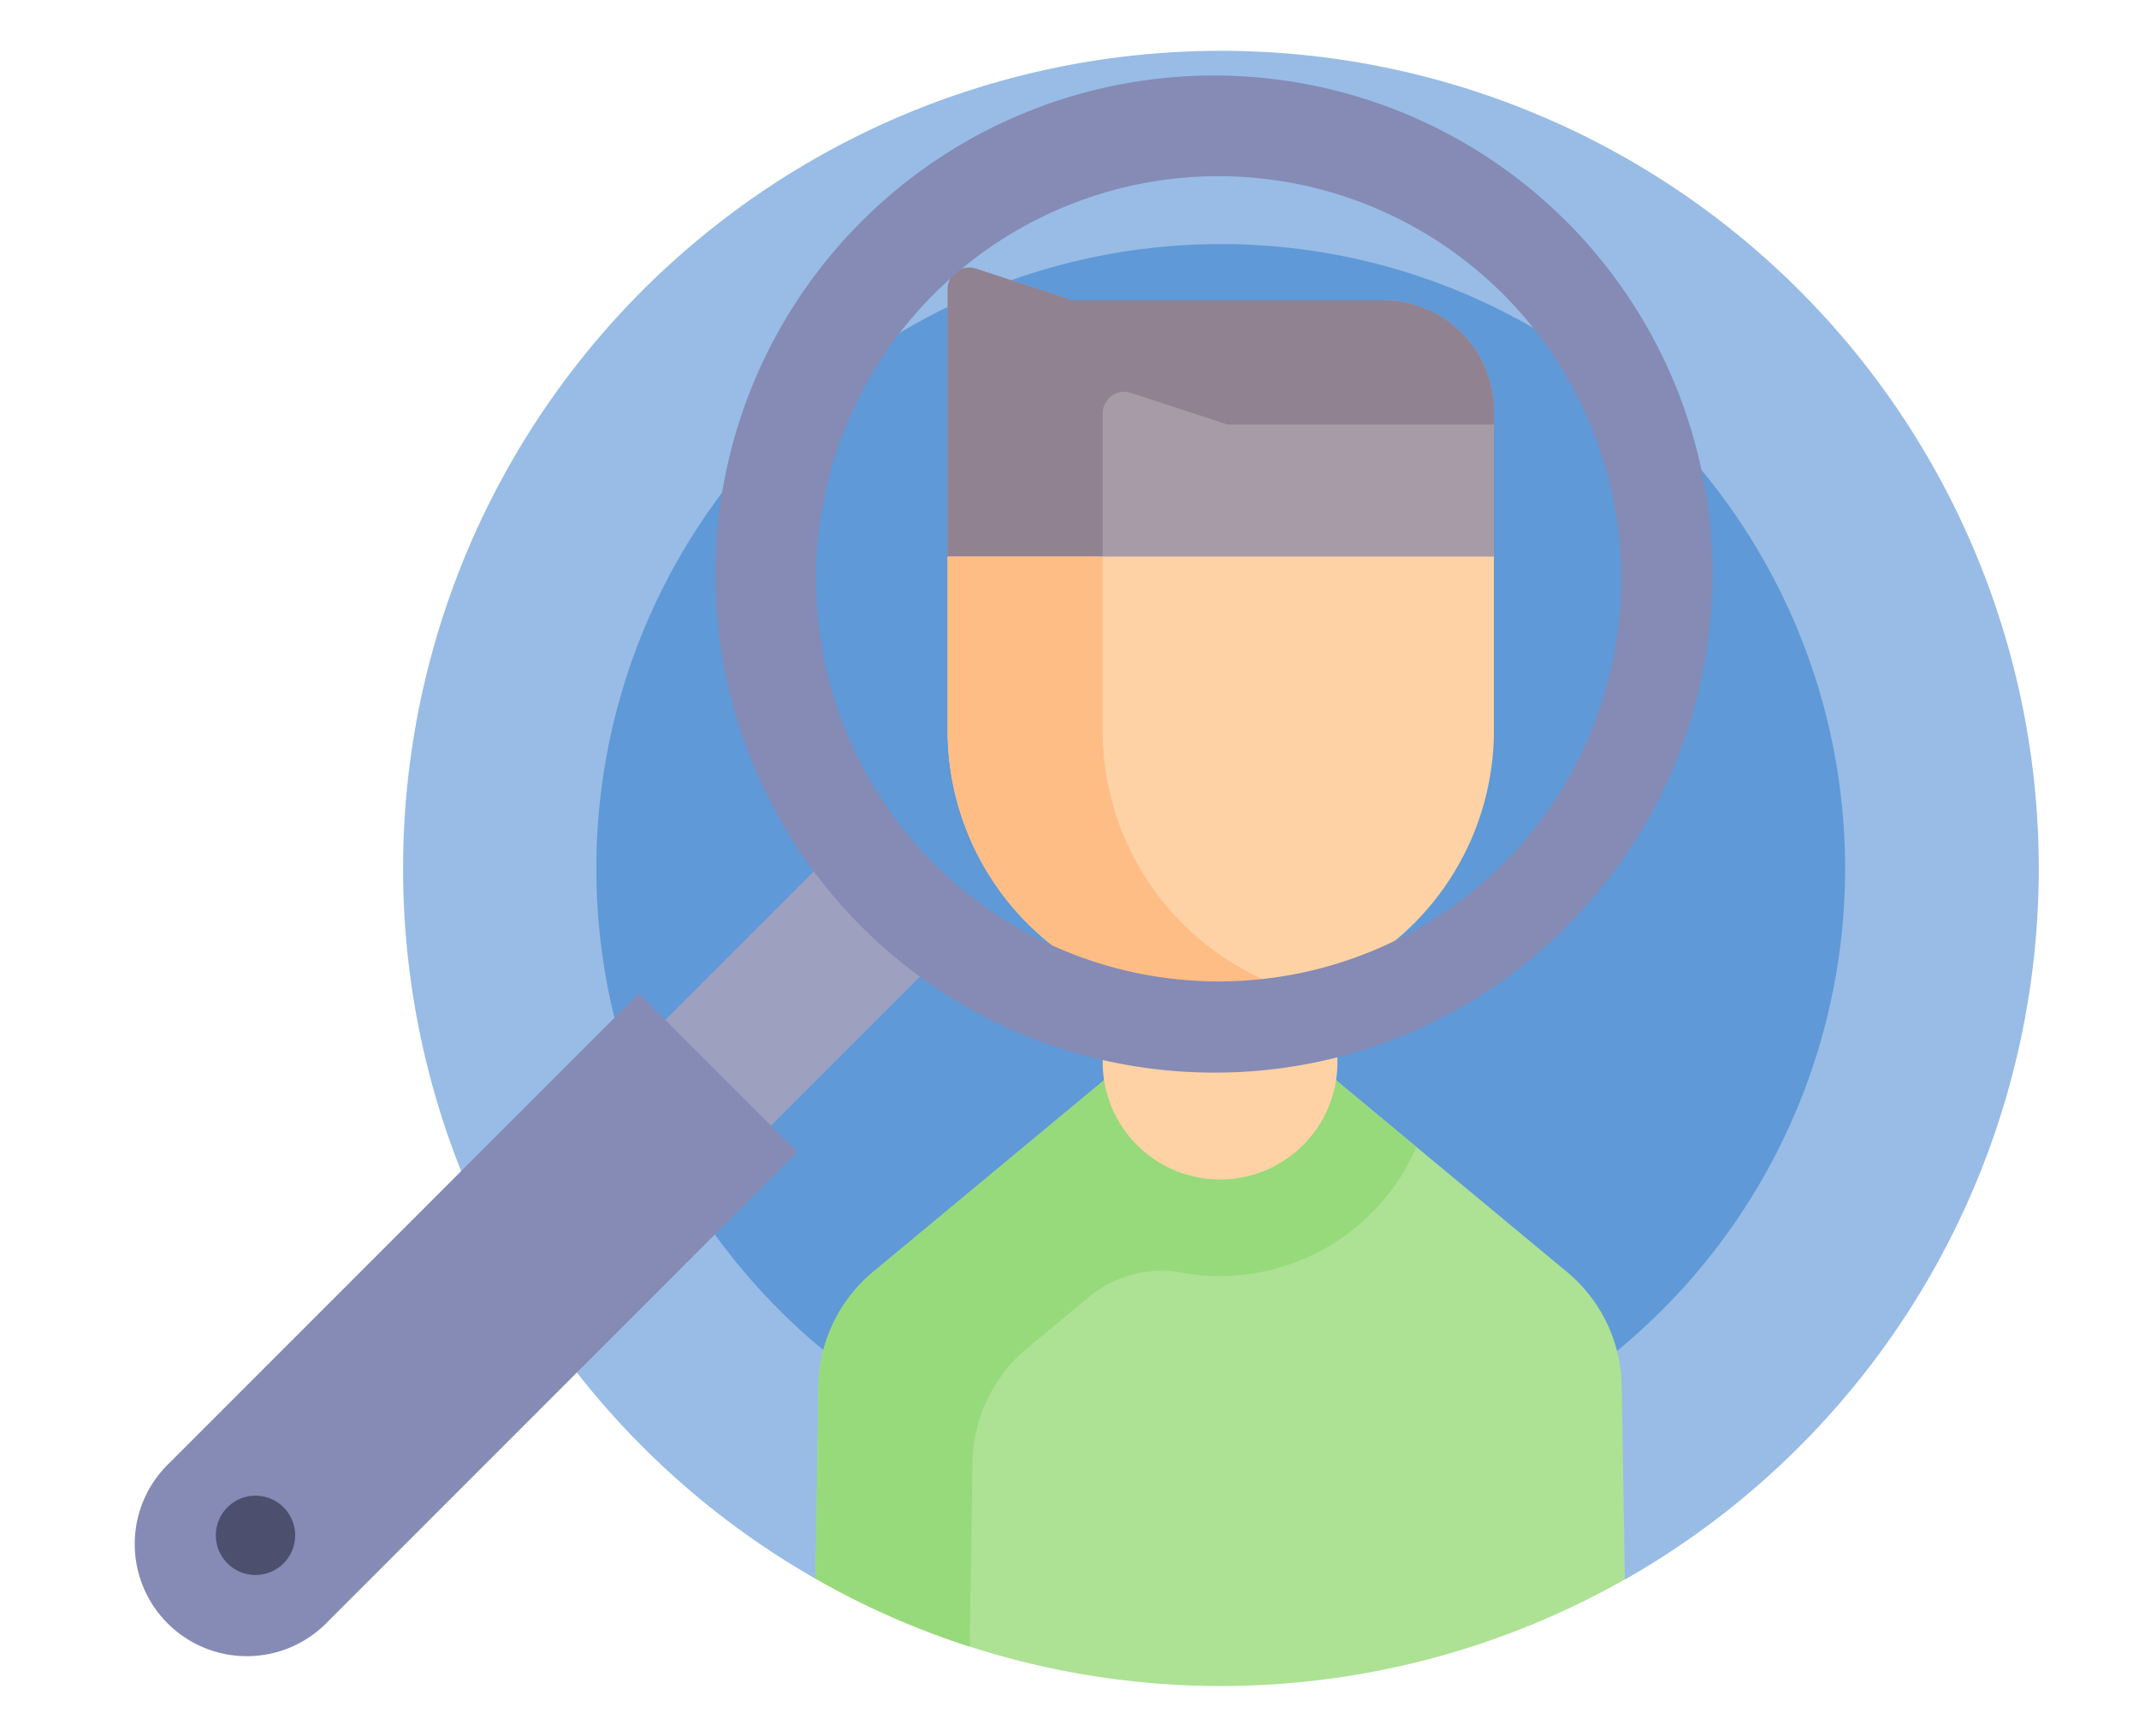 <svg xmlns="http://www.w3.org/2000/svg" width="85" height="69" viewBox="0 0 85 69">
  <g id="Grupo_112374" data-name="Grupo 112374" transform="translate(-1230 -7487)">
    <rect id="Rectángulo_37767" data-name="Rectángulo 37767" width="85" height="69" transform="translate(1230 7487)" fill="none"/>
    <g id="Grupo_112373" data-name="Grupo 112373" transform="translate(5)">
      <path id="Trazado_177110" data-name="Trazado 177110" d="M32.5,127.305a32.494,32.494,0,0,0-16.1,60.719l2.207-1.2,27.83-.4,2.118,1.632A32.494,32.494,0,0,0,32.5,127.305Z" transform="translate(1241.012 7361.715)" fill="#98bce5"/>
      <ellipse id="Elipse_4095" data-name="Elipse 4095" cx="24.812" cy="24.812" rx="24.812" ry="24.812" transform="translate(1248.697 7496.698)" fill="#5f99d7"/>
      <g id="XMLID_171_" transform="translate(1257.41 7497.634)">
        <g id="Grupo_112360" data-name="Grupo 112360">
          <path id="Trazado_177065" data-name="Trazado 177065" d="M96.08,293.875a6.02,6.02,0,0,0-2.173-4.63l-9.125-7.576-1.889-1.936h-5.5l-1.937,1.936-9.125,7.576a6.028,6.028,0,0,0-2.173,4.63l-.11,7.561a32.54,32.54,0,0,0,32.158.023Z" transform="translate(-64.045 -249.332)" fill="#ade194"/>
          <path id="Trazado_177066" data-name="Trazado 177066" d="M86.1,282.766l-1.321-1.1-1.889-1.936h-5.5l-1.937,1.936-9.125,7.576a6.028,6.028,0,0,0-2.173,4.63l-.11,7.561a32.364,32.364,0,0,0,6.126,2.7l.105-7.226a6.028,6.028,0,0,1,2.173-4.63l2.417-2.007a4.524,4.524,0,0,1,3.695-1.007,8.55,8.55,0,0,0,1.558.143,8.509,8.509,0,0,0,7.8-5.129Z" transform="translate(-64.044 -249.332)" fill="#97da7b"/>
          <path id="Trazado_177067" data-name="Trazado 177067" d="M117.945,253.472v7.717a4.579,4.579,0,0,1-.061.755,4.665,4.665,0,0,1-9.207,0,4.579,4.579,0,0,1-.061-.755v-7.743l.1-.21a10.874,10.874,0,0,0,9.135.026Z" transform="translate(-97.207 -229.618)" fill="#fed2a4"/>
          <path id="Trazado_177068" data-name="Trazado 177068" d="M101.855,162.261H89.505L85.674,161a.862.862,0,0,0-1.129.819v10.622l3.687,3.946h16.009l2.012-3.946v-5.785a4.4,4.4,0,0,0-4.4-4.4Z" transform="translate(-79.298 -160.958)" fill="#a79ba7"/>
          <path id="Trazado_177069" data-name="Trazado 177069" d="M90.706,166.755a.862.862,0,0,1,1.129-.819l3.832,1.259h10.586v-.537a4.4,4.4,0,0,0-4.4-4.4H89.505L85.674,161a.862.862,0,0,0-1.129.819v10.622l3.687,3.946h2.474Z" transform="translate(-79.298 -160.958)" fill="#918291"/>
          <path id="Trazado_177070" data-name="Trazado 177070" d="M106.253,205.827v6.908a10.854,10.854,0,1,1-21.708,0v-6.908Z" transform="translate(-79.298 -194.343)" fill="#fed2a4"/>
          <path id="Trazado_177071" data-name="Trazado 177071" d="M96.964,222.569a10.85,10.85,0,0,1-6.258-9.834v-6.908H84.545v6.908a10.852,10.852,0,0,0,13.933,10.406A10.786,10.786,0,0,1,96.964,222.569Z" transform="translate(-79.298 -194.343)" fill="#ffbd86"/>
        </g>
      </g>
    </g>
    <g id="Grupo_112357" data-name="Grupo 112357" transform="translate(845.426)">
      <path id="Trazado_177056" data-name="Trazado 177056" d="M33.554,35.2,26.2,42.55l-4.2-4.2,7.27-7.27Z" transform="translate(389.007 7489.182)" fill="#9da1bf"/>
      <path id="Trazado_177057" data-name="Trazado 177057" d="M21.957,37l6.3,6.3L9.608,61.954a4.456,4.456,0,1,1-6.3-6.3Z" transform="translate(388 7489.48)" fill="#858bb5"/>
      <path id="Trazado_177058" data-name="Trazado 177058" d="M6.576,59.151a1.576,1.576,0,1,1,1.576-1.576A1.576,1.576,0,0,1,6.576,59.151Z" transform="translate(388.151 7490.437)" fill="#4c506e"/>
      <path id="Sustracción_1" data-name="Sustracción 1" d="M7510.812,11739.623a19.811,19.811,0,1,1,14.008-5.8A19.676,19.676,0,0,1,7510.812,11739.623ZM7511,11704a16,16,0,1,0,16,16A16.02,16.02,0,0,0,7511,11704Z" transform="translate(-7078 -4210)" fill="#858bb5"/>
    </g>
  </g>
</svg>

